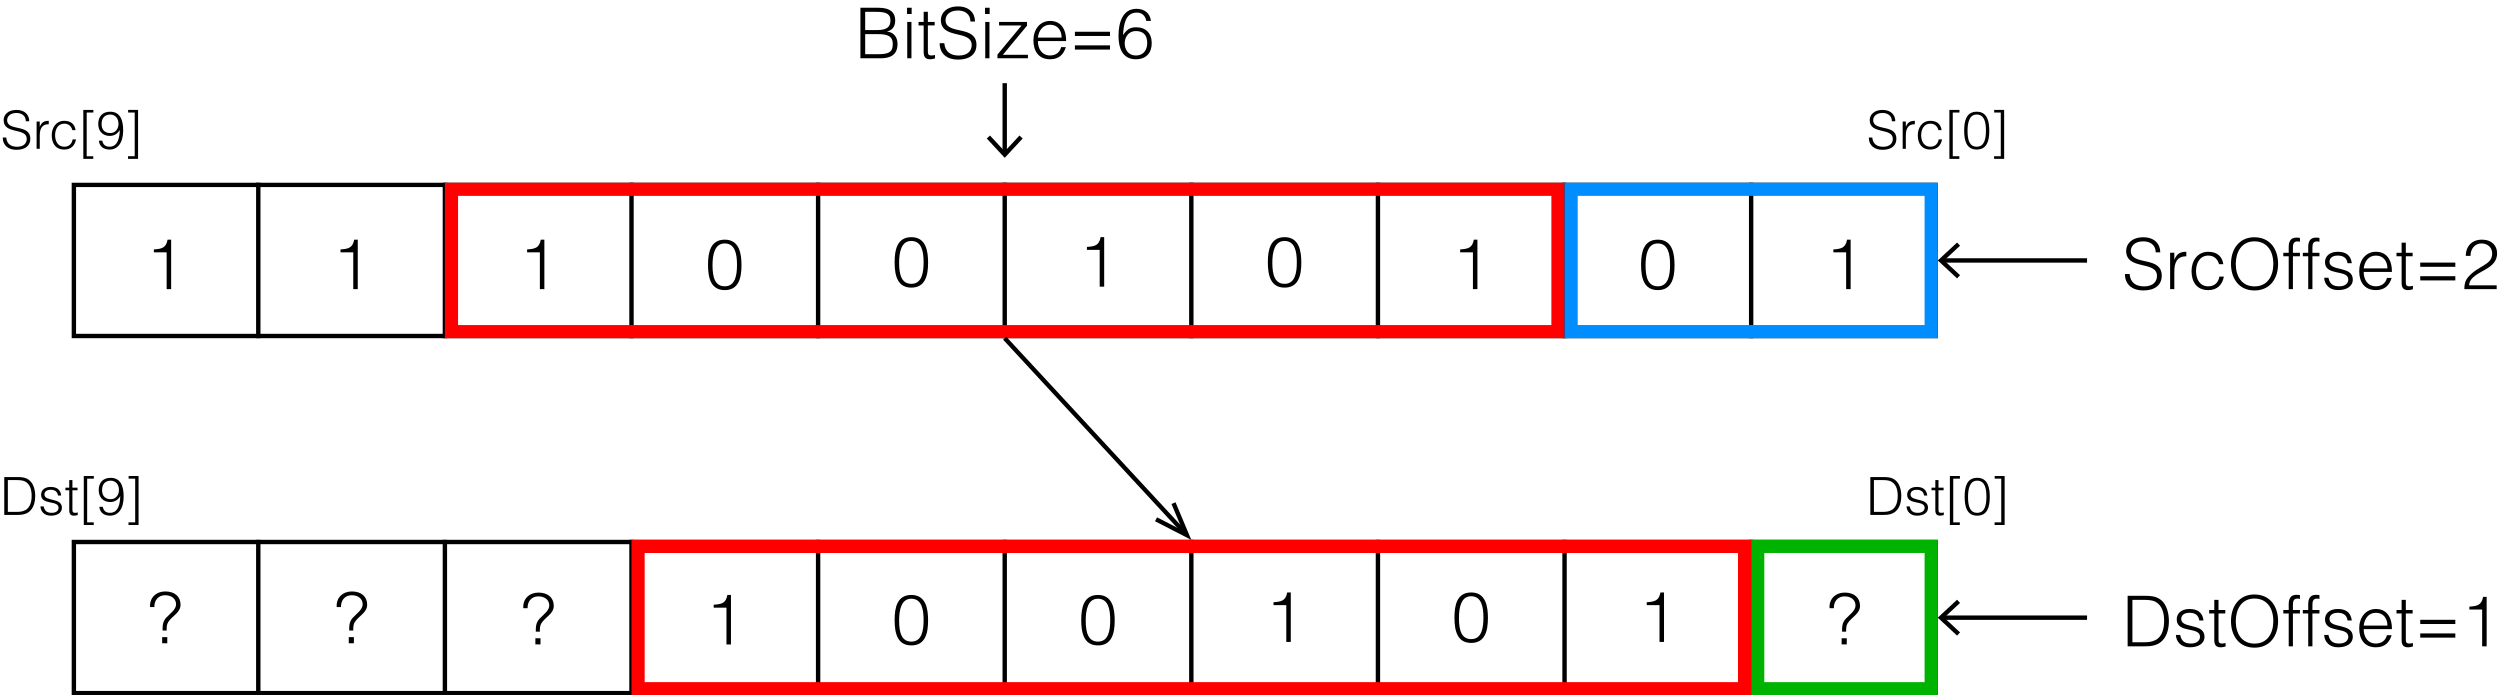 <?xml version="1.0" encoding="utf-8"?>
<!-- Generator: Adobe Illustrator 28.2.0, SVG Export Plug-In . SVG Version: 6.00 Build 0)  -->
<svg version="1.1" xmlns="http://www.w3.org/2000/svg" xmlns:xlink="http://www.w3.org/1999/xlink" x="0px" y="0px"
	 width="284.819px" height="79.216px" viewBox="0 0 284.819 79.216" style="enable-background:new 0 0 284.819 79.216;"
	 xml:space="preserve">
<style type="text/css">
	.st0{fill:none;stroke:#000000;stroke-width:0.5;stroke-miterlimit:10;}
	.st1{fill:#FF0000;}
	.st2{fill:#008DFF;}
	.st3{fill:#00B300;}
</style>
<g id="レイヤー_1">
	<g>
		<g>
			<path d="M220.264,61.999v16.716H8.666V61.999H220.264 M220.764,61.499H8.166v17.716h212.598V61.499L220.764,61.499z"/>
		</g>
		<line class="st0" x1="29.426" y1="79.216" x2="29.426" y2="61.499"/>
		<line class="st0" x1="50.685" y1="79.216" x2="50.685" y2="61.499"/>
		<line class="st0" x1="71.945" y1="79.216" x2="71.945" y2="61.499"/>
		<line class="st0" x1="93.205" y1="79.216" x2="93.205" y2="61.499"/>
		<line class="st0" x1="114.465" y1="79.216" x2="114.465" y2="61.499"/>
		<line class="st0" x1="135.725" y1="79.216" x2="135.725" y2="61.499"/>
		<line class="st0" x1="156.985" y1="79.216" x2="156.985" y2="61.499"/>
		<line class="st0" x1="178.245" y1="79.216" x2="178.245" y2="61.499"/>
		<line class="st0" x1="199.504" y1="79.216" x2="199.504" y2="61.499"/>
	</g>
	<g>
		<g>
			<path d="M220.264,21.315v16.716H8.666V21.315H220.264 M220.764,20.815H8.166v17.716h212.598V20.815L220.764,20.815z"/>
		</g>
		<line class="st0" x1="29.426" y1="38.531" x2="29.426" y2="20.815"/>
		<line class="st0" x1="50.685" y1="38.531" x2="50.685" y2="20.815"/>
		<line class="st0" x1="71.945" y1="38.531" x2="71.945" y2="20.815"/>
		<line class="st0" x1="93.205" y1="38.531" x2="93.205" y2="20.815"/>
		<line class="st0" x1="114.465" y1="38.531" x2="114.465" y2="20.815"/>
		<line class="st0" x1="135.725" y1="38.531" x2="135.725" y2="20.815"/>
		<line class="st0" x1="156.985" y1="38.531" x2="156.985" y2="20.815"/>
		<line class="st0" x1="178.245" y1="38.531" x2="178.245" y2="20.815"/>
		<line class="st0" x1="199.504" y1="38.531" x2="199.504" y2="20.815"/>
	</g>
	<g>
		<g>
			<line class="st0" x1="221.306" y1="29.673" x2="237.774" y2="29.673"/>
			<g>
				<polygon points="222.963,31.718 223.304,31.352 221.498,29.674 223.304,27.995 222.963,27.629 220.764,29.674 				"/>
			</g>
		</g>
	</g>
	<g>
		<g>
			<line class="st0" x1="221.306" y1="70.369" x2="237.774" y2="70.369"/>
			<g>
				<polygon points="222.963,72.414 223.304,72.048 221.498,70.369 223.304,68.691 222.963,68.325 220.764,70.369 				"/>
			</g>
		</g>
	</g>
	<g>
		<g>
			<line class="st0" x1="114.465" y1="17.438" x2="114.465" y2="9.475"/>
			<g>
				<polygon points="116.51,15.781 116.144,15.44 114.466,17.246 112.787,15.44 112.421,15.781 114.466,17.98 				"/>
			</g>
		</g>
	</g>
</g>
<g id="レイヤー_2">
	<g>
		<g>
			<path d="M18.986,28.75h-1.455v-0.335c0.855-0.056,1.391-0.144,1.559-1.111h0.408v5.637h-0.512V28.75z"/>
		</g>
		<g>
			<path d="M0.708,15.665c0.066,0.773,0.582,1.055,1.241,1.055c0.773,0,1.097-0.42,1.097-0.894c0-1.337-2.632-0.45-2.632-2.147
				c0-0.6,0.498-1.157,1.463-1.157c0.972,0,1.458,0.588,1.452,1.29h-0.39c0-0.66-0.51-0.942-1.062-0.942
				c-0.827,0-1.127,0.51-1.055,0.954c0.186,1.116,2.632,0.312,2.632,1.985c0,0.792-0.582,1.259-1.577,1.259
				c-0.899,0-1.565-0.468-1.565-1.403H0.708z"/>
			<path d="M4.53,16.954H4.17v-3.106h0.36v0.582h0.012c0.198-0.498,0.492-0.666,1.013-0.666v0.39
				c-0.81-0.018-1.025,0.582-1.025,1.277V16.954z"/>
			<path d="M8.243,14.825c-0.125-0.462-0.443-0.737-0.923-0.737c-0.737,0-1.043,0.671-1.043,1.319c0,0.654,0.3,1.308,1.043,1.308
				c0.534,0,0.87-0.318,0.954-0.833h0.384c-0.126,0.689-0.558,1.157-1.337,1.157c-0.989,0-1.427-0.714-1.427-1.631
				c0-0.863,0.498-1.643,1.427-1.643c0.714,0,1.182,0.342,1.29,1.062H8.243z"/>
			<path d="M9.492,18.099v-5.577h1.145v0.3H9.876v4.978h0.75v0.3H9.492z"/>
			<path d="M11.652,16.024c0.09,0.45,0.354,0.69,0.822,0.69c1.001,0,1.139-1.116,1.175-1.877l-0.012-0.012
				c-0.258,0.426-0.636,0.66-1.139,0.66c-0.792,0-1.307-0.54-1.307-1.361c0-0.797,0.438-1.397,1.361-1.397
				c1.14,0,1.481,0.953,1.481,2.135c0,1.433-0.648,2.177-1.541,2.177c-0.66,0-1.164-0.324-1.229-1.014H11.652z M11.574,14.135
				c0,0.642,0.359,1.025,0.977,1.025c0.6,0,0.948-0.48,0.948-1.049c0-0.624-0.354-1.05-0.948-1.062
				C11.904,13.062,11.574,13.476,11.574,14.135z"/>
			<path d="M15.731,18.099h-1.146v-0.3h0.762v-4.978h-0.75v-0.3h1.133V18.099z"/>
		</g>
		<g>
			<path d="M213.305,15.665c0.066,0.773,0.582,1.055,1.241,1.055c0.774,0,1.098-0.42,1.098-0.894c0-1.337-2.633-0.45-2.633-2.147
				c0-0.6,0.498-1.157,1.464-1.157c0.972,0,1.457,0.588,1.451,1.29h-0.39c0-0.66-0.51-0.942-1.062-0.942
				c-0.828,0-1.128,0.51-1.056,0.954c0.186,1.116,2.633,0.312,2.633,1.985c0,0.792-0.582,1.259-1.577,1.259
				c-0.899,0-1.565-0.468-1.565-1.403H213.305z"/>
			<path d="M217.127,16.954h-0.359v-3.106h0.359v0.582h0.012c0.198-0.498,0.492-0.666,1.014-0.666v0.39
				c-0.81-0.018-1.025,0.582-1.025,1.277V16.954z"/>
			<path d="M220.84,14.825c-0.126-0.462-0.444-0.737-0.924-0.737c-0.737,0-1.043,0.671-1.043,1.319c0,0.654,0.3,1.308,1.043,1.308
				c0.534,0,0.869-0.318,0.953-0.833h0.384c-0.126,0.689-0.558,1.157-1.337,1.157c-0.989,0-1.427-0.714-1.427-1.631
				c0-0.863,0.497-1.643,1.427-1.643c0.714,0,1.182,0.342,1.289,1.062H220.84z"/>
			<path d="M222.089,18.099v-5.577h1.146v0.3h-0.762v4.978h0.749v0.3H222.089z"/>
			<path d="M226.636,14.915c0,1.122-0.265,2.123-1.428,2.123c-1.169,0-1.434-0.996-1.434-2.165c0-1.067,0.217-2.146,1.434-2.146
				C226.461,12.726,226.636,13.931,226.636,14.915z M225.196,13.05c-0.84,0-1.038,0.929-1.038,1.865c0,1.085,0.24,1.799,1.05,1.799
				c0.911,0,1.044-0.99,1.044-1.841C226.252,13.961,226.09,13.05,225.196,13.05z"/>
			<path d="M228.328,18.099h-1.146v-0.3h0.762v-4.978h-0.75v-0.3h1.134V18.099z"/>
		</g>
		<g>
			<path d="M0.486,58.665v-4.317h1.475c0.479,0,0.93,0.03,1.331,0.324c0.57,0.414,0.72,1.253,0.72,1.829
				c0,0.57-0.126,1.206-0.521,1.637c-0.396,0.444-0.959,0.528-1.529,0.528H0.486z M0.894,58.317h0.978
				c0.366,0,0.684-0.024,1.013-0.198c0.576-0.293,0.72-1.031,0.72-1.619c0-0.629-0.138-1.319-0.744-1.643
				c-0.258-0.138-0.629-0.162-0.989-0.162H0.894V58.317z"/>
			<path d="M4.974,57.693c0.114,0.534,0.39,0.732,0.93,0.732c0.521,0,0.768-0.276,0.768-0.576c0-0.899-1.991-0.264-1.991-1.487
				c0-0.516,0.402-0.888,1.092-0.888c0.671,0,1.109,0.276,1.199,0.978H6.605c-0.066-0.479-0.39-0.653-0.84-0.653
				c-0.456,0-0.702,0.216-0.702,0.534c0,0.845,1.991,0.318,1.991,1.511c0,0.594-0.534,0.906-1.266,0.906
				c-0.731,0-1.151-0.468-1.181-1.056H4.974z"/>
			<path d="M8.855,58.677c-0.083,0.018-0.24,0.072-0.414,0.072c-0.354,0-0.552-0.156-0.552-0.618v-2.273H7.452v-0.3H7.89v-0.863
				h0.36v0.863h0.582v0.3H8.25v2.129c0,0.306,0.012,0.438,0.312,0.438c0.096,0,0.198-0.018,0.293-0.042V58.677z"/>
			<path d="M9.546,59.81v-5.577h1.145v0.3H9.93v4.978h0.75v0.3H9.546z"/>
			<path d="M11.706,57.735c0.09,0.45,0.354,0.69,0.822,0.69c1.001,0,1.139-1.116,1.175-1.877l-0.012-0.012
				c-0.258,0.426-0.636,0.66-1.139,0.66c-0.792,0-1.307-0.54-1.307-1.361c0-0.797,0.438-1.397,1.361-1.397
				c1.14,0,1.481,0.953,1.481,2.135c0,1.433-0.648,2.177-1.541,2.177c-0.66,0-1.164-0.324-1.229-1.014H11.706z M11.628,55.846
				c0,0.642,0.359,1.025,0.977,1.025c0.6,0,0.948-0.48,0.948-1.049c0-0.624-0.354-1.05-0.948-1.062
				C11.958,54.772,11.628,55.187,11.628,55.846z"/>
			<path d="M15.785,59.81H14.64v-0.3h0.762v-4.978h-0.75v-0.3h1.133V59.81z"/>
		</g>
		<g>
			<path d="M213.083,58.665v-4.317h1.476c0.479,0,0.93,0.03,1.331,0.324c0.57,0.414,0.72,1.253,0.72,1.829
				c0,0.57-0.126,1.206-0.521,1.637c-0.396,0.444-0.96,0.528-1.529,0.528H213.083z M213.491,58.317h0.978
				c0.365,0,0.684-0.024,1.014-0.198c0.575-0.293,0.72-1.031,0.72-1.619c0-0.629-0.139-1.319-0.744-1.643
				c-0.258-0.138-0.63-0.162-0.989-0.162h-0.978V58.317z"/>
			<path d="M217.571,57.693c0.114,0.534,0.39,0.732,0.93,0.732c0.521,0,0.768-0.276,0.768-0.576c0-0.899-1.991-0.264-1.991-1.487
				c0-0.516,0.402-0.888,1.092-0.888c0.672,0,1.109,0.276,1.199,0.978h-0.366c-0.065-0.479-0.39-0.653-0.839-0.653
				c-0.456,0-0.702,0.216-0.702,0.534c0,0.845,1.991,0.318,1.991,1.511c0,0.594-0.534,0.906-1.266,0.906s-1.151-0.468-1.182-1.056
				H217.571z"/>
			<path d="M221.453,58.677c-0.084,0.018-0.24,0.072-0.414,0.072c-0.354,0-0.552-0.156-0.552-0.618v-2.273h-0.438v-0.3h0.438v-0.863
				h0.36v0.863h0.581v0.3h-0.581v2.129c0,0.306,0.012,0.438,0.312,0.438c0.096,0,0.197-0.018,0.294-0.042V58.677z"/>
			<path d="M222.144,59.81v-5.577h1.146v0.3h-0.762v4.978h0.749v0.3H222.144z"/>
			<path d="M226.69,56.625c0,1.122-0.265,2.123-1.428,2.123c-1.169,0-1.434-0.996-1.434-2.165c0-1.067,0.217-2.146,1.434-2.146
				C226.516,54.437,226.69,55.642,226.69,56.625z M225.251,54.761c-0.84,0-1.038,0.929-1.038,1.865c0,1.085,0.24,1.799,1.05,1.799
				c0.911,0,1.044-0.99,1.044-1.841C226.307,55.672,226.145,54.761,225.251,54.761z"/>
			<path d="M228.383,59.81h-1.146v-0.3h0.762v-4.978h-0.75v-0.3h1.134V59.81z"/>
		</g>
		<g>
			<path d="M40.246,28.75h-1.455v-0.335c0.855-0.056,1.391-0.144,1.559-1.111h0.408v5.637h-0.512V28.75z"/>
		</g>
		<g>
			<path d="M61.506,28.75h-1.455v-0.335c0.855-0.056,1.391-0.144,1.559-1.111h0.408v5.637h-0.512V28.75z"/>
		</g>
		<g>
			<path d="M84.477,30.221c0,1.495-0.352,2.83-1.903,2.83c-1.559,0-1.911-1.327-1.911-2.886c0-1.423,0.288-2.862,1.911-2.862
				C84.245,27.303,84.477,28.91,84.477,30.221z M82.558,27.734c-1.119,0-1.383,1.239-1.383,2.487c0,1.447,0.32,2.398,1.399,2.398
				c1.215,0,1.391-1.319,1.391-2.455C83.965,28.95,83.749,27.734,82.558,27.734z"/>
		</g>
		<g>
			<path d="M105.736,29.938c0,1.495-0.352,2.83-1.903,2.83c-1.559,0-1.911-1.327-1.911-2.886c0-1.423,0.288-2.862,1.911-2.862
				C105.505,27.019,105.736,28.626,105.736,29.938z M103.817,27.451c-1.119,0-1.383,1.239-1.383,2.487
				c0,1.447,0.32,2.398,1.399,2.398c1.215,0,1.391-1.319,1.391-2.455C105.225,28.666,105.009,27.451,103.817,27.451z"/>
		</g>
		<g>
			<path d="M125.285,28.466h-1.455V28.13c0.855-0.056,1.391-0.144,1.559-1.111h0.408v5.637h-0.512V28.466z"/>
		</g>
		<g>
			<path d="M148.256,29.938c0,1.495-0.352,2.83-1.903,2.83c-1.559,0-1.911-1.327-1.911-2.886c0-1.423,0.288-2.862,1.911-2.862
				C148.025,27.019,148.256,28.626,148.256,29.938z M146.337,27.451c-1.119,0-1.383,1.239-1.383,2.487
				c0,1.447,0.32,2.398,1.399,2.398c1.215,0,1.391-1.319,1.391-2.455C147.745,28.666,147.529,27.451,146.337,27.451z"/>
		</g>
		<g>
			<path d="M167.807,28.75h-1.455v-0.335c0.855-0.056,1.391-0.144,1.559-1.111h0.408v5.637h-0.512V28.75z"/>
		</g>
		<g>
			<path d="M190.777,30.221c0,1.495-0.352,2.83-1.903,2.83c-1.559,0-1.911-1.327-1.911-2.886c0-1.423,0.288-2.862,1.911-2.862
				C190.545,27.303,190.777,28.91,190.777,30.221z M188.858,27.734c-1.12,0-1.384,1.239-1.384,2.487c0,1.447,0.32,2.398,1.399,2.398
				c1.216,0,1.392-1.319,1.392-2.455C190.266,28.95,190.05,27.734,188.858,27.734z"/>
		</g>
		<g>
			<path d="M61.042,71.963c-0.008-0.584,0.024-1.047,0.44-1.487c0.463-0.488,1.095-0.912,1.095-1.503
				c0-0.575-0.456-1.031-1.248-1.031c-0.783,0-1.247,0.592-1.223,1.352h-0.488c-0.08-1.063,0.688-1.783,1.727-1.783
				c1.087,0,1.743,0.6,1.743,1.503c0,0.928-0.952,1.264-1.415,1.999c-0.176,0.28-0.168,0.632-0.168,0.952H61.042z M60.994,73.418
				v-0.704h0.583v0.704H60.994z"/>
		</g>
		<g>
			<path d="M82.765,69.228H81.31v-0.335c0.855-0.056,1.391-0.144,1.559-1.111h0.408v5.637h-0.512V69.228z"/>
		</g>
		<g>
			<path d="M105.736,70.7c0,1.495-0.352,2.83-1.903,2.83c-1.559,0-1.911-1.327-1.911-2.886c0-1.423,0.288-2.862,1.911-2.862
				C105.504,67.781,105.736,69.388,105.736,70.7z M103.817,68.213c-1.119,0-1.383,1.239-1.383,2.487c0,1.447,0.32,2.398,1.399,2.398
				c1.215,0,1.391-1.319,1.391-2.455C105.224,69.428,105.008,68.213,103.817,68.213z"/>
		</g>
		<g>
			<path d="M126.996,70.7c0,1.495-0.352,2.83-1.903,2.83c-1.559,0-1.911-1.327-1.911-2.886c0-1.423,0.288-2.862,1.911-2.862
				C126.764,67.781,126.996,69.388,126.996,70.7z M125.077,68.213c-1.119,0-1.383,1.239-1.383,2.487c0,1.447,0.32,2.398,1.399,2.398
				c1.215,0,1.391-1.319,1.391-2.455C126.484,69.428,126.268,68.213,125.077,68.213z"/>
		</g>
		<g>
			<path d="M146.544,68.944h-1.455v-0.335c0.855-0.056,1.391-0.144,1.559-1.111h0.408v5.637h-0.512V68.944z"/>
		</g>
		<g>
			<path d="M169.516,70.416c0,1.495-0.352,2.83-1.903,2.83c-1.559,0-1.91-1.327-1.91-2.886c0-1.423,0.287-2.862,1.91-2.862
				C169.284,67.498,169.516,69.104,169.516,70.416z M167.597,67.929c-1.119,0-1.383,1.239-1.383,2.487
				c0,1.447,0.319,2.398,1.398,2.398c1.216,0,1.392-1.319,1.392-2.455C169.004,69.145,168.788,67.929,167.597,67.929z"/>
		</g>
		<g>
			<path d="M189.064,68.944h-1.455v-0.335c0.855-0.056,1.392-0.144,1.56-1.111h0.407v5.637h-0.512V68.944z"/>
		</g>
		<g>
			<path d="M209.861,71.963c-0.008-0.584,0.024-1.047,0.44-1.487c0.464-0.488,1.095-0.912,1.095-1.503
				c0-0.575-0.455-1.031-1.247-1.031c-0.783,0-1.247,0.592-1.223,1.352h-0.488c-0.08-1.063,0.688-1.783,1.728-1.783
				c1.087,0,1.742,0.6,1.742,1.503c0,0.928-0.951,1.264-1.415,1.999c-0.176,0.28-0.168,0.632-0.168,0.952H209.861z M209.813,73.418
				v-0.704h0.584v0.704H209.813z"/>
		</g>
		<g>
			<path d="M210.326,28.75h-1.455v-0.335c0.855-0.056,1.391-0.144,1.559-1.111h0.408v5.637h-0.512V28.75z"/>
		</g>
		<g>
			<path d="M18.523,71.833c-0.008-0.584,0.024-1.047,0.44-1.487c0.463-0.488,1.095-0.912,1.095-1.503
				c0-0.575-0.456-1.031-1.248-1.031c-0.783,0-1.247,0.592-1.223,1.352H17.1c-0.08-1.063,0.688-1.783,1.727-1.783
				c1.087,0,1.743,0.6,1.743,1.503c0,0.928-0.952,1.264-1.415,1.999c-0.176,0.28-0.168,0.632-0.168,0.952H18.523z M18.475,73.289
				v-0.704h0.583v0.704H18.475z"/>
		</g>
		<g>
			<path d="M39.783,71.833c-0.008-0.584,0.024-1.047,0.44-1.487c0.463-0.488,1.095-0.912,1.095-1.503
				c0-0.575-0.456-1.031-1.248-1.031c-0.783,0-1.247,0.592-1.223,1.352h-0.488c-0.08-1.063,0.688-1.783,1.727-1.783
				c1.087,0,1.743,0.6,1.743,1.503c0,0.928-0.952,1.264-1.415,1.999c-0.176,0.28-0.168,0.632-0.168,0.952H39.783z M39.735,73.289
				v-0.704h0.583v0.704H39.735z"/>
		</g>
	</g>
	<g>
		<path class="st1" d="M176.745,22.315v14.716H52.185V22.315H176.745 M178.245,20.815H50.685v17.716h127.559V20.815L178.245,20.815z
			"/>
	</g>
	<g>
		<path class="st2" d="M219.264,22.315v14.716h-39.52V22.315H219.264 M220.764,20.815h-42.52v17.716h42.52V20.815L220.764,20.815z"
			/>
	</g>
	<g>
		<g>
			<line class="st0" x1="114.465" y1="38.531" x2="134.765" y2="60.474"/>
			<g>
				<polygon points="131.591,59.384 131.82,58.939 134.732,60.438 133.464,57.418 133.925,57.224 135.725,61.511 				"/>
			</g>
		</g>
	</g>
	<g>
		<path class="st1" d="M198.004,62.999v14.716H73.445V62.999H198.004 M199.504,61.499H71.945v17.716h127.559V61.499L199.504,61.499z
			"/>
	</g>
	<g>
		<path class="st3" d="M219.264,62.999v14.716h-18.26V62.999H219.264 M220.764,61.499h-21.26v17.716h21.26V61.499L220.764,61.499z"
			/>
	</g>
	<g>
		<path d="M242.619,31.22c0.089,1.032,0.776,1.407,1.655,1.407c1.031,0,1.464-0.56,1.464-1.191c0-1.783-3.511-0.6-3.511-2.863
			c0-0.799,0.664-1.543,1.951-1.543c1.295,0,1.943,0.784,1.935,1.719h-0.52c0-0.88-0.68-1.255-1.415-1.255
			c-1.104,0-1.503,0.679-1.407,1.271c0.248,1.487,3.51,0.416,3.51,2.646c0,1.056-0.775,1.679-2.103,1.679
			c-1.199,0-2.087-0.624-2.087-1.871H242.619z"/>
		<path d="M247.715,32.939h-0.479v-4.142h0.479v0.775h0.017c0.264-0.664,0.655-0.888,1.351-0.888v0.52
			c-1.079-0.024-1.367,0.775-1.367,1.703V32.939z"/>
		<path d="M252.81,30.101c-0.168-0.616-0.592-0.983-1.231-0.983c-0.983,0-1.391,0.896-1.391,1.759c0,0.872,0.399,1.743,1.391,1.743
			c0.712,0,1.16-0.424,1.271-1.111h0.512c-0.168,0.919-0.743,1.543-1.783,1.543c-1.319,0-1.902-0.951-1.902-2.175
			c0-1.151,0.663-2.191,1.902-2.191c0.952,0,1.575,0.456,1.72,1.416H252.81z"/>
		<path d="M256.826,27.031c1.799,0,2.711,1.351,2.711,3.038c0,1.655-0.912,3.022-2.687,3.022c-1.775,0-2.679-1.367-2.679-3.022
			C254.164,28.39,255.107,27.031,256.826,27.031z M258.993,30.069c0-1.599-0.823-2.574-2.15-2.574c-1.479,0-2.127,1.239-2.127,2.574
			c0,1.359,0.64,2.559,2.143,2.559C258.354,32.627,258.993,31.412,258.993,30.069z"/>
		<path d="M260.132,29.197v-0.399h0.615v-0.656c0-0.656,0.24-1.071,0.88-1.071c0.144,0,0.271,0.008,0.399,0.032v0.44
			c-0.096-0.024-0.199-0.04-0.288-0.04c-0.495,0-0.512,0.408-0.512,0.784v0.512h0.8v0.399h-0.8v3.742h-0.479v-3.742H260.132z"/>
		<path d="M262.355,29.197v-0.399h0.615v-0.656c0-0.656,0.24-1.071,0.88-1.071c0.144,0,0.271,0.008,0.399,0.032v0.44
			c-0.096-0.024-0.2-0.04-0.288-0.04c-0.495,0-0.512,0.408-0.512,0.784v0.512h0.8v0.399h-0.8v3.742h-0.479v-3.742H262.355z"/>
		<path d="M265.274,31.644c0.152,0.712,0.52,0.976,1.239,0.976c0.695,0,1.023-0.368,1.023-0.768c0-1.199-2.654-0.352-2.654-1.983
			c0-0.688,0.535-1.184,1.455-1.184c0.896,0,1.479,0.368,1.599,1.304h-0.487c-0.088-0.64-0.52-0.872-1.119-0.872
			c-0.607,0-0.936,0.288-0.936,0.711c0,1.127,2.654,0.424,2.654,2.015c0,0.792-0.712,1.207-1.687,1.207
			c-0.976,0-1.535-0.624-1.575-1.407H265.274z"/>
		<path d="M269.29,30.98c-0.008,0.896,0.473,1.639,1.392,1.639c0.624,0,1.111-0.344,1.255-0.952h0.536
			c-0.24,0.784-0.735,1.383-1.791,1.383c-1.327,0-1.903-0.943-1.903-2.167c0-1.208,0.72-2.199,1.903-2.199
			c1.136,0,1.831,0.808,1.823,2.295H269.29z M271.993,30.581c0-0.807-0.448-1.463-1.312-1.463c-0.848,0-1.295,0.68-1.392,1.463
			H271.993z"/>
		<path d="M274.898,32.956c-0.112,0.024-0.32,0.096-0.552,0.096c-0.472,0-0.736-0.208-0.736-0.823v-3.031h-0.583v-0.399h0.583
			v-1.151h0.48v1.151h0.775v0.399h-0.775v2.839c0,0.408,0.016,0.583,0.415,0.583c0.128,0,0.265-0.024,0.393-0.056V32.956z"/>
		<path d="M279.729,30.397h-3.998v-0.48h3.998V30.397z M279.729,31.948h-3.998v-0.48h3.998V31.948z"/>
		<path d="M280.923,29.149c0-1.111,0.72-1.847,1.831-1.847c1.136,0,1.735,0.695,1.735,1.559c0,1.495-1.615,1.871-2.455,2.51
			c-0.368,0.28-0.712,0.6-0.735,1.136h3.142v0.432h-3.686c0.008-0.536,0.08-0.959,0.439-1.375c1.176-1.359,2.734-1.344,2.734-2.671
			c0-0.735-0.543-1.159-1.239-1.159c-0.735,0-1.255,0.656-1.223,1.415H280.923z"/>
	</g>
	<g>
		<path d="M242.396,73.635v-5.757h1.967c0.64,0,1.239,0.04,1.775,0.432c0.76,0.552,0.959,1.671,0.959,2.439
			c0,0.759-0.168,1.607-0.695,2.183c-0.527,0.592-1.279,0.704-2.039,0.704H242.396z M242.939,73.171h1.304
			c0.487,0,0.911-0.032,1.351-0.264c0.768-0.392,0.96-1.375,0.96-2.159c0-0.84-0.185-1.759-0.992-2.191
			c-0.344-0.184-0.839-0.216-1.318-0.216h-1.304V73.171z"/>
		<path d="M248.38,72.34c0.152,0.712,0.52,0.976,1.239,0.976c0.695,0,1.023-0.368,1.023-0.768c0-1.199-2.654-0.352-2.654-1.983
			c0-0.688,0.535-1.184,1.455-1.184c0.896,0,1.479,0.368,1.599,1.304h-0.487c-0.088-0.64-0.52-0.872-1.119-0.872
			c-0.607,0-0.936,0.288-0.936,0.711c0,1.127,2.654,0.424,2.654,2.015c0,0.792-0.712,1.207-1.687,1.207
			c-0.976,0-1.535-0.624-1.575-1.407H248.38z"/>
		<path d="M253.556,73.651c-0.112,0.024-0.32,0.096-0.552,0.096c-0.472,0-0.736-0.208-0.736-0.823v-3.031h-0.583v-0.399h0.583
			v-1.151h0.48v1.151h0.775v0.399h-0.775v2.839c0,0.408,0.016,0.583,0.415,0.583c0.128,0,0.265-0.024,0.393-0.056V73.651z"/>
		<path d="M256.826,67.727c1.799,0,2.711,1.351,2.711,3.038c0,1.655-0.912,3.022-2.687,3.022c-1.775,0-2.679-1.367-2.679-3.022
			C254.164,69.086,255.107,67.727,256.826,67.727z M258.993,70.765c0-1.599-0.823-2.574-2.15-2.574
			c-1.479,0-2.127,1.239-2.127,2.574c0,1.359,0.64,2.559,2.143,2.559C258.354,73.323,258.993,72.108,258.993,70.765z"/>
		<path d="M260.132,69.893v-0.399h0.615v-0.656c0-0.656,0.24-1.071,0.88-1.071c0.144,0,0.271,0.008,0.399,0.032v0.44
			c-0.096-0.024-0.199-0.04-0.288-0.04c-0.495,0-0.512,0.408-0.512,0.784v0.512h0.8v0.399h-0.8v3.742h-0.479v-3.742H260.132z"/>
		<path d="M262.355,69.893v-0.399h0.615v-0.656c0-0.656,0.24-1.071,0.88-1.071c0.144,0,0.271,0.008,0.399,0.032v0.44
			c-0.096-0.024-0.2-0.04-0.288-0.04c-0.495,0-0.512,0.408-0.512,0.784v0.512h0.8v0.399h-0.8v3.742h-0.479v-3.742H262.355z"/>
		<path d="M265.274,72.34c0.152,0.712,0.52,0.976,1.239,0.976c0.695,0,1.023-0.368,1.023-0.768c0-1.199-2.654-0.352-2.654-1.983
			c0-0.688,0.535-1.184,1.455-1.184c0.896,0,1.479,0.368,1.599,1.304h-0.487c-0.088-0.64-0.52-0.872-1.119-0.872
			c-0.607,0-0.936,0.288-0.936,0.711c0,1.127,2.654,0.424,2.654,2.015c0,0.792-0.712,1.207-1.687,1.207
			c-0.976,0-1.535-0.624-1.575-1.407H265.274z"/>
		<path d="M269.29,71.676c-0.008,0.896,0.473,1.639,1.392,1.639c0.624,0,1.111-0.344,1.255-0.952h0.536
			c-0.24,0.784-0.735,1.383-1.791,1.383c-1.327,0-1.903-0.943-1.903-2.167c0-1.208,0.72-2.199,1.903-2.199
			c1.136,0,1.831,0.808,1.823,2.295H269.29z M271.993,71.276c0-0.807-0.448-1.463-1.312-1.463c-0.848,0-1.295,0.68-1.392,1.463
			H271.993z"/>
		<path d="M274.898,73.651c-0.112,0.024-0.32,0.096-0.552,0.096c-0.472,0-0.736-0.208-0.736-0.823v-3.031h-0.583v-0.399h0.583
			v-1.151h0.48v1.151h0.775v0.399h-0.775v2.839c0,0.408,0.016,0.583,0.415,0.583c0.128,0,0.265-0.024,0.393-0.056V73.651z"/>
		<path d="M279.729,71.093h-3.998v-0.48h3.998V71.093z M279.729,72.644h-3.998v-0.48h3.998V72.644z"/>
		<path d="M282.786,69.446h-1.455V69.11c0.855-0.056,1.391-0.144,1.559-1.111h0.408v5.637h-0.512V69.446z"/>
	</g>
	<g>
		<path d="M98.024,6.64V0.883h2.079c1.352,0,1.887,0.583,1.887,1.447c0,0.799-0.455,1.159-0.919,1.239v0.016
			c0.791,0.12,1.183,0.671,1.183,1.431c0,1.199-0.783,1.623-1.879,1.623H98.024z M98.568,3.426h1.375c1.136,0,1.503-0.4,1.503-1.095
			c0-0.72-0.432-0.983-1.623-0.983h-1.255V3.426z M98.568,6.176h1.383c1.199,0,1.76-0.16,1.76-1.159
			c0-0.952-0.672-1.127-1.695-1.127h-1.447V6.176z"/>
		<path d="M103.336,1.595V0.883h0.527v0.711H103.336z M103.36,6.64V2.499h0.479V6.64H103.36z"/>
		<path d="M106.519,6.656c-0.112,0.024-0.32,0.096-0.552,0.096c-0.472,0-0.736-0.208-0.736-0.823V2.898h-0.583V2.499h0.583V1.347
			h0.48v1.151h0.775v0.399h-0.775v2.839c0,0.408,0.016,0.583,0.415,0.583c0.128,0,0.265-0.024,0.393-0.056V6.656z"/>
		<path d="M107.583,4.921c0.089,1.032,0.776,1.407,1.655,1.407c1.031,0,1.464-0.56,1.464-1.191c0-1.783-3.511-0.6-3.511-2.863
			c0-0.799,0.664-1.543,1.951-1.543c1.295,0,1.943,0.784,1.935,1.719h-0.52c0-0.88-0.68-1.255-1.415-1.255
			c-1.104,0-1.503,0.679-1.407,1.271c0.248,1.487,3.51,0.416,3.51,2.646c0,1.056-0.775,1.679-2.103,1.679
			c-1.199,0-2.087-0.624-2.087-1.871H107.583z"/>
		<path d="M112.223,1.595V0.883h0.527v0.711H112.223z M112.247,6.64V2.499h0.479V6.64H112.247z"/>
		<path d="M113.638,6.64V6.216l2.751-3.318h-2.567V2.499h3.183v0.424l-2.75,3.318h2.854v0.4H113.638z"/>
		<path d="M118.246,4.681c-0.008,0.896,0.473,1.639,1.392,1.639c0.624,0,1.111-0.344,1.255-0.952h0.536
			c-0.24,0.784-0.735,1.383-1.791,1.383c-1.327,0-1.903-0.943-1.903-2.167c0-1.208,0.72-2.199,1.903-2.199
			c1.136,0,1.831,0.808,1.823,2.295H118.246z M120.949,4.281c0-0.807-0.448-1.463-1.312-1.463c-0.848,0-1.295,0.68-1.392,1.463
			H120.949z"/>
		<path d="M126.46,4.098h-3.998v-0.48h3.998V4.098z M126.46,5.649h-3.998v-0.48h3.998V5.649z"/>
		<path d="M130.597,2.386c-0.112-0.575-0.472-0.951-1.071-0.951c-1.384,0-1.503,1.487-1.583,2.551
			c0.319-0.432,0.655-0.88,1.479-0.88c1.136,0,1.791,0.688,1.791,1.815c0,1.136-0.663,1.831-1.807,1.831
			c-1.127,0-1.975-0.704-1.975-2.694c0-1.335,0.392-3.054,2.047-3.054c0.887,0,1.543,0.479,1.646,1.383H130.597z M128.134,4.937
			c0,0.632,0.352,1.383,1.279,1.383c0.951,0,1.287-0.736,1.287-1.415c0-0.872-0.415-1.368-1.295-1.368
			C128.614,3.538,128.134,4.177,128.134,4.937z"/>
	</g>
	<g>
	</g>
	<g>
	</g>
	<g>
	</g>
	<g>
	</g>
	<g>
	</g>
	<g>
	</g>
	<g>
	</g>
	<g>
	</g>
	<g>
	</g>
	<g>
	</g>
	<g>
	</g>
	<g>
	</g>
	<g>
	</g>
	<g>
	</g>
	<g>
	</g>
	<g>
	</g>
	<g>
	</g>
</g>
</svg>
